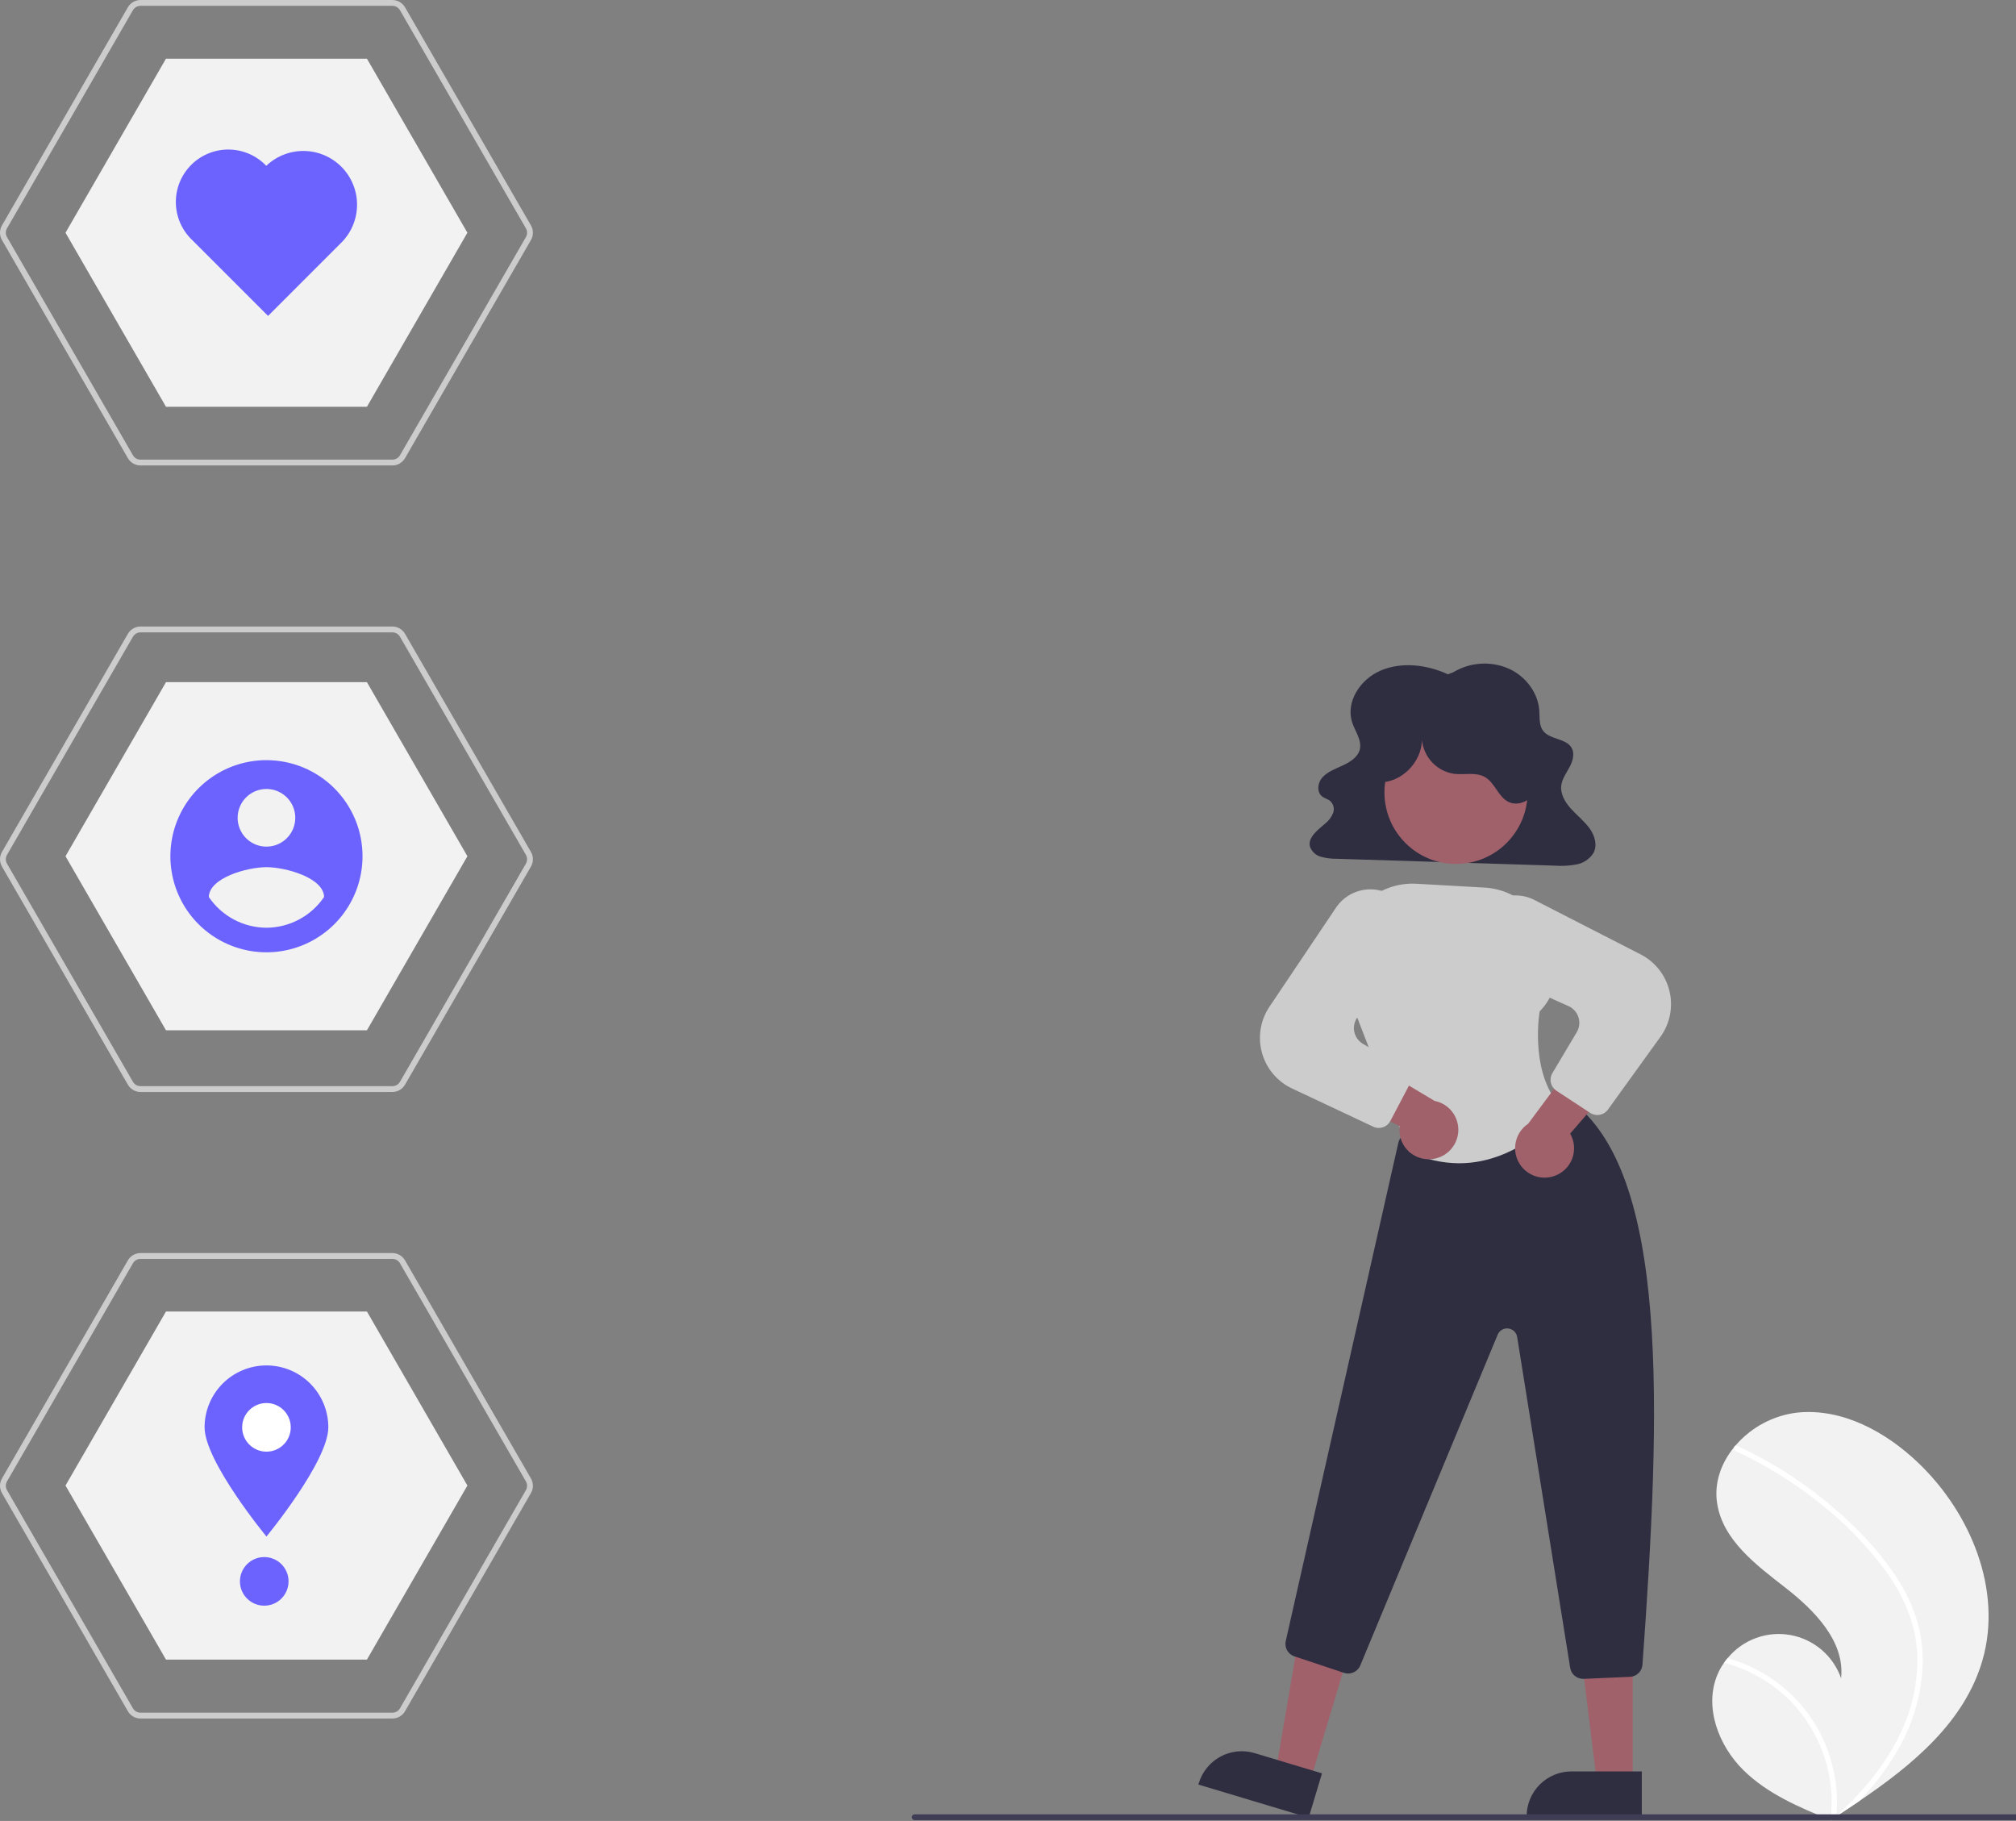 <svg width="692" height="625" viewBox="0 0 692 625" fill="none" xmlns="http://www.w3.org/2000/svg">
<rect x="0" y="0" width="692" height="625" fill="#808080" stroke="none"/>
<g clip-path="url(#clip0_1893_577)">
<path d="M680.496 569.822C674.418 590.907 656.671 605.668 638.159 618.206C635.574 619.957 632.988 621.668 630.401 623.339C630.384 623.346 630.366 623.363 630.348 623.37C630.224 623.45 630.099 623.53 629.983 623.611C629.449 623.955 628.915 624.299 628.386 624.64L628.677 624.77C628.677 624.77 628.962 624.922 628.65 624.795C628.557 624.756 628.459 624.721 628.367 624.682C617.612 620.344 606.666 615.687 598.424 607.561C589.875 599.123 584.878 585.889 589.508 574.804C590.116 573.352 590.885 571.972 591.8 570.691C592.175 570.153 592.58 569.639 593.001 569.134C595.554 566.018 598.892 563.637 602.671 562.238C606.449 560.839 610.532 560.472 614.5 561.173C618.468 561.875 622.177 563.622 625.246 566.232C628.315 568.843 630.634 572.224 631.963 576.028C633.323 563.364 622.881 552.757 612.832 544.93C602.779 537.108 591.356 528.588 589.412 515.995C588.327 508.989 590.764 502.199 595.202 496.748C595.339 496.582 595.477 496.417 595.618 496.256C601.021 489.907 608.62 485.831 616.897 484.84C632.312 483.238 647.286 491.398 658.485 502.116C676.509 519.36 687.406 545.848 680.496 569.822Z" fill="#F2F2F2"/>
<path d="M651.521 542.242C654.48 546.845 656.751 551.855 658.264 557.113C659.543 561.813 660.112 566.678 659.953 571.546C659.54 581.564 656.728 591.336 651.753 600.041C648.005 606.645 643.437 612.748 638.159 618.206C635.574 619.957 632.988 621.668 630.401 623.339C630.384 623.346 630.366 623.363 630.348 623.371C630.224 623.451 630.099 623.531 629.983 623.611C629.449 623.955 628.915 624.3 628.386 624.64C628.386 624.64 628.962 624.922 628.65 624.795C628.557 624.756 628.459 624.721 628.367 624.682C629.331 616.779 628.386 608.761 625.613 601.298C622.84 593.835 618.318 587.146 612.427 581.791C606.522 576.517 599.454 572.714 591.8 570.691C592.175 570.154 592.58 569.639 593.001 569.135C595.957 569.964 598.834 571.052 601.599 572.388C611.481 577.134 619.572 584.935 624.676 594.637C629.255 603.447 631.226 613.381 630.357 623.272C630.799 622.872 631.242 622.462 631.671 622.057C639.843 614.438 647.102 605.692 652.014 595.599C656.276 587.052 658.371 577.587 658.114 568.04C657.713 557.629 653.565 547.986 647.559 539.592C640.977 530.636 633.201 522.622 624.447 515.773C615.626 508.707 605.973 502.747 595.703 498.027C595.472 497.919 595.291 497.726 595.197 497.488C595.104 497.25 595.106 496.985 595.202 496.748C595.271 496.536 595.42 496.359 595.618 496.256C595.72 496.212 595.831 496.192 595.942 496.196C596.052 496.201 596.161 496.231 596.259 496.283C597.527 496.867 598.786 497.459 600.035 498.076C610.438 503.218 620.162 509.632 628.984 517.172C637.505 524.437 645.527 532.737 651.521 542.242Z" fill="white"/>
<path d="M56.973 569.615H125.95L160.438 509.879L125.95 450.144H56.973L22.484 509.879L56.973 569.615Z" fill="#F2F2F2"/>
<path d="M56.973 353.615H125.95L160.438 293.879L125.95 234.144H56.973L22.484 293.879L56.973 353.615Z" fill="#F2F2F2"/>
<path d="M56.973 139.615H125.95L160.438 79.879L125.95 20.144H56.973L22.484 79.879L56.973 139.615Z" fill="#F2F2F2"/>
<path d="M134.693 159.759H48.23C47.352 159.757 46.49 159.526 45.73 159.087C44.971 158.648 44.339 158.018 43.899 157.259L0.668 82.379C0.23 81.618 0 80.756 0 79.879C0 79.001 0.23 78.139 0.668 77.379L43.899 2.5C44.339 1.741 44.971 1.11 45.731 0.672C46.49 0.233 47.352 0.001 48.23 0H134.693C135.57 0.001 136.432 0.233 137.192 0.672C137.952 1.11 138.583 1.741 139.023 2.5L182.254 77.379C182.692 78.139 182.922 79.001 182.922 79.879C182.922 80.756 182.692 81.618 182.254 82.379L139.023 157.259C138.583 158.018 137.951 158.648 137.192 159.087C136.432 159.526 135.57 159.757 134.693 159.759ZM48.23 2C47.703 2.001 47.186 2.14 46.73 2.403C46.274 2.666 45.895 3.045 45.631 3.5L2.4 78.379C2.137 78.835 1.999 79.353 1.999 79.879C1.999 80.405 2.137 80.923 2.4 81.379L45.631 156.259C45.895 156.714 46.274 157.093 46.73 157.356C47.186 157.619 47.703 157.758 48.23 157.759H134.693C135.219 157.758 135.736 157.619 136.192 157.356C136.648 157.093 137.027 156.714 137.291 156.259L180.522 81.379C180.785 80.923 180.923 80.405 180.923 79.879C180.923 79.353 180.785 78.835 180.522 78.379L137.291 3.5C137.027 3.045 136.648 2.666 136.192 2.403C135.736 2.14 135.219 2.001 134.693 2L48.23 2Z" fill="#CCCCCC"/>
<path d="M134.693 374.799H48.23C47.352 374.797 46.49 374.566 45.73 374.127C44.971 373.688 44.339 373.058 43.899 372.299L0.668 297.419C0.23 296.658 0 295.796 0 294.919C0 294.042 0.23 293.18 0.668 292.419L43.899 217.54C44.339 216.781 44.971 216.15 45.731 215.712C46.49 215.273 47.352 215.041 48.23 215.04H134.693C135.57 215.041 136.432 215.273 137.192 215.712C137.952 216.15 138.583 216.781 139.023 217.54L182.254 292.419C182.692 293.179 182.922 294.042 182.922 294.919C182.922 295.796 182.692 296.658 182.254 297.419L139.023 372.299C138.583 373.058 137.951 373.688 137.192 374.127C136.432 374.566 135.57 374.798 134.693 374.799ZM48.23 217.04C47.703 217.041 47.186 217.18 46.73 217.443C46.274 217.706 45.895 218.085 45.631 218.54L2.4 293.419C2.137 293.875 1.999 294.393 1.999 294.919C1.999 295.445 2.137 295.963 2.4 296.419L45.631 371.299C45.895 371.754 46.274 372.133 46.73 372.396C47.186 372.659 47.703 372.798 48.23 372.799H134.693C135.219 372.798 135.736 372.659 136.192 372.396C136.648 372.133 137.027 371.754 137.291 371.299L180.522 296.419C180.785 295.963 180.923 295.445 180.923 294.919C180.923 294.393 180.785 293.875 180.522 293.419L137.291 218.54C137.027 218.085 136.648 217.706 136.192 217.443C135.736 217.18 135.219 217.041 134.693 217.04H48.23Z" fill="#CCCCCC"/>
<path d="M134.693 589.839H48.23C47.352 589.837 46.49 589.606 45.731 589.167C44.971 588.728 44.339 588.098 43.899 587.339L0.668 512.459C0.23 511.698 -2.10565e-05 510.836 1.44422e-09 509.959C2.10594e-05 509.082 0.23 508.22 0.668 507.459L43.9 432.58C44.339 431.821 44.971 431.19 45.731 430.752C46.49 430.313 47.352 430.081 48.23 430.08H134.693C135.57 430.081 136.432 430.313 137.192 430.752C137.952 431.19 138.583 431.821 139.023 432.58L182.254 507.459C182.692 508.22 182.922 509.082 182.922 509.959C182.922 510.836 182.692 511.698 182.254 512.459L139.023 587.339C138.583 588.098 137.952 588.728 137.192 589.167C136.432 589.606 135.57 589.838 134.693 589.839ZM48.23 432.08C47.703 432.081 47.186 432.22 46.73 432.483C46.274 432.746 45.895 433.125 45.631 433.58L2.4 508.459C2.137 508.915 1.999 509.433 1.999 509.959C1.999 510.485 2.137 511.003 2.4 511.459L45.631 586.339C45.895 586.794 46.274 587.173 46.73 587.436C47.186 587.699 47.703 587.838 48.23 587.839H134.693C135.219 587.838 135.736 587.699 136.192 587.436C136.648 587.173 137.027 586.794 137.291 586.339L180.522 511.459C180.785 511.003 180.923 510.485 180.923 509.959C180.923 509.433 180.785 508.915 180.522 508.459L137.291 433.58C137.027 433.125 136.648 432.746 136.192 432.483C135.736 432.22 135.219 432.081 134.693 432.08H48.23Z" fill="#CCCCCC"/>
<path d="M91.461 260.903C84.939 260.903 78.563 262.837 73.14 266.46C67.717 270.084 63.49 275.234 60.995 281.26C58.499 287.286 57.846 293.916 59.118 300.313C60.39 306.71 63.531 312.586 68.143 317.198C72.755 321.809 78.631 324.95 85.028 326.223C91.424 327.495 98.055 326.842 104.081 324.346C110.106 321.85 115.257 317.623 118.88 312.2C122.504 306.777 124.438 300.402 124.438 293.88C124.438 289.549 123.585 285.261 121.928 281.26C120.27 277.259 117.841 273.624 114.779 270.561C111.717 267.499 108.082 265.07 104.081 263.413C100.08 261.756 95.792 260.903 91.461 260.903ZM91.461 270.796C93.418 270.796 95.331 271.376 96.957 272.463C98.584 273.55 99.852 275.095 100.601 276.903C101.35 278.711 101.546 280.7 101.164 282.619C100.782 284.538 99.84 286.301 98.457 287.684C97.073 289.068 95.31 290.01 93.391 290.392C91.472 290.773 89.483 290.578 87.675 289.829C85.868 289.08 84.322 287.812 83.235 286.185C82.148 284.558 81.568 282.645 81.568 280.689C81.568 278.065 82.61 275.549 84.466 273.693C86.321 271.838 88.837 270.796 91.461 270.796ZM91.461 318.422C87.553 318.404 83.708 317.433 80.26 315.593C76.812 313.753 73.865 311.1 71.675 307.863C71.834 301.268 84.866 297.637 91.461 297.637C98.056 297.637 111.089 301.268 111.247 307.863C109.054 311.097 106.107 313.749 102.659 315.588C99.212 317.428 95.368 318.401 91.461 318.422Z" fill="#6C63FF"/>
<path d="M91.398 56.908C89.766 55.195 87.813 53.822 85.651 52.864C83.488 51.907 81.158 51.385 78.794 51.328C76.43 51.272 74.077 51.681 71.871 52.534C69.665 53.387 67.649 54.666 65.938 56.298C64.226 57.93 62.853 59.883 61.896 62.046C60.94 64.209 60.419 66.539 60.363 68.904C60.307 71.268 60.718 73.62 61.571 75.826C62.425 78.031 63.705 80.047 65.337 81.758C65.534 81.965 65.736 82.166 65.942 82.363L92.01 108.431L117.465 82.975C120.788 79.491 122.615 74.846 122.558 70.032C122.501 65.218 120.563 60.618 117.159 57.214C113.755 53.809 109.155 51.872 104.341 51.815C99.527 51.757 94.882 53.585 91.398 56.908Z" fill="#6C63FF"/>
<path d="M112.696 489.902C112.696 501.63 91.461 527.376 91.461 527.376C91.461 527.376 70.226 501.63 70.226 489.902C70.224 487.113 70.771 484.352 71.836 481.774C72.901 479.197 74.463 476.855 76.433 474.881C78.403 472.908 80.743 471.342 83.319 470.272C85.894 469.203 88.655 468.652 91.444 468.649C94.233 468.647 96.994 469.194 99.572 470.259C102.149 471.324 104.491 472.887 106.465 474.857C108.438 476.827 110.004 479.167 111.073 481.742C112.143 484.318 112.694 487.079 112.697 489.867L112.696 489.902Z" fill="#6C63FF"/>
<path d="M91.461 498.245C96.069 498.245 99.804 494.509 99.804 489.902C99.804 485.295 96.069 481.56 91.461 481.56C86.854 481.56 83.119 485.295 83.119 489.902C83.119 494.509 86.854 498.245 91.461 498.245Z" fill="white"/>
<path d="M90.703 551.11C95.31 551.11 99.045 547.375 99.045 542.767C99.045 538.16 95.31 534.425 90.703 534.425C86.095 534.425 82.36 538.16 82.36 542.767C82.36 547.375 86.095 551.11 90.703 551.11Z" fill="#6C63FF"/>
<path d="M497.007 231.443C489.91 228.141 481.196 227.059 473.975 230.127C466.754 233.195 461.83 241.059 464.165 248.018C465.224 251.173 467.635 254.276 466.696 257.463C465.973 259.916 463.451 261.535 460.973 262.687C458.496 263.838 455.786 264.806 453.995 266.748C452.203 268.69 451.83 272.033 454.068 273.54C454.805 274.036 455.727 274.271 456.442 274.794C457.051 275.289 457.491 275.962 457.699 276.719C457.908 277.476 457.875 278.279 457.606 279.016C457.01 280.5 456.025 281.796 454.755 282.767C452.215 284.958 448.857 287.465 449.646 290.575C449.938 291.407 450.427 292.155 451.071 292.757C451.715 293.359 452.494 293.797 453.343 294.033C455.106 294.542 456.935 294.783 458.77 294.75L533.736 297.111C536.211 297.297 538.699 297.158 541.138 296.698C542.323 296.481 543.451 296.023 544.451 295.351C545.451 294.679 546.302 293.808 546.95 292.793C548.386 290.135 547.444 286.862 545.671 284.381C543.898 281.9 541.389 279.942 539.315 277.664C537.242 275.385 535.546 272.541 535.911 269.596C536.204 267.239 537.759 265.202 538.875 263.06C539.991 260.918 540.639 258.241 539.194 256.271C537.157 253.494 532.267 253.745 529.951 251.158C528.203 249.205 528.54 246.394 528.367 243.877C527.949 237.82 523.756 232.1 517.786 229.444C514.751 228.141 511.45 227.579 508.154 227.803C504.859 228.027 501.664 229.032 498.833 230.735L497.007 231.443Z" fill="#2F2E41"/>
<path d="M449.634 611.598L437.893 608.07L445.912 561.103L463.241 566.31L449.634 611.598Z" fill="#A0616A"/>
<path d="M449.209 623.878L411.351 612.504L411.495 612.025C412.076 610.09 413.033 608.288 414.31 606.723C415.588 605.157 417.161 603.859 418.941 602.902C420.72 601.944 422.671 601.347 424.681 601.144C426.692 600.94 428.722 601.135 430.657 601.716L430.658 601.716L453.781 608.664L449.209 623.878Z" fill="#2F2E41"/>
<path d="M560.431 611.995L548.171 611.994L542.339 564.706L560.433 564.707L560.431 611.995Z" fill="#A0616A"/>
<path d="M563.557 623.878L524.027 623.877V623.377C524.027 621.356 524.425 619.356 525.198 617.489C525.971 615.622 527.105 613.926 528.533 612.497C529.962 611.068 531.658 609.935 533.525 609.162C535.392 608.389 537.393 607.991 539.413 607.991L563.558 607.992L563.557 623.878Z" fill="#2F2E41"/>
<path d="M543.412 576.228C542.343 576.228 541.308 575.846 540.494 575.152C539.68 574.458 539.14 573.497 538.971 572.44L520.768 458.886C520.647 458.134 520.284 457.441 519.735 456.914C519.185 456.387 518.478 456.053 517.722 455.964C516.965 455.875 516.2 456.035 515.543 456.419C514.886 456.804 514.372 457.393 514.079 458.097L466.918 571.633C466.479 572.681 465.661 573.525 464.627 573.996C463.593 574.468 462.419 574.532 461.339 574.177L444.305 568.498C443.245 568.148 442.353 567.415 441.804 566.442C441.255 565.469 441.09 564.326 441.339 563.237L479.988 392.216C480.177 391.392 480.593 390.638 481.189 390.038C481.785 389.439 482.537 389.018 483.36 388.824L535.192 376.792C535.829 376.647 536.49 376.641 537.13 376.774C537.769 376.907 538.373 377.175 538.9 377.561C573.03 402.36 570.147 483.383 563.786 571.359C563.707 572.461 563.225 573.494 562.433 574.264C561.642 575.033 560.595 575.485 559.492 575.533L543.61 576.225C543.544 576.227 543.478 576.228 543.412 576.228Z" fill="#2F2E41"/>
<path d="M499.781 296.53C513.345 296.53 524.342 285.534 524.342 271.969C524.342 258.405 513.345 247.408 499.781 247.408C486.216 247.408 475.22 258.405 475.22 271.969C475.22 285.534 486.216 296.53 499.781 296.53Z" fill="#A0616A"/>
<path d="M500.841 399.267C494.945 399.229 489.131 397.885 483.817 395.332L483.635 395.247L483.562 395.059L461.533 337.983L461.114 328.066C460.973 324.749 461.529 321.44 462.745 318.352C463.961 315.263 465.81 312.463 468.174 310.133C470.537 307.802 473.363 305.992 476.468 304.82C479.573 303.648 482.89 303.138 486.204 303.325L509.592 304.643C515.633 304.986 521.316 307.619 525.485 312.005C529.653 316.392 531.993 322.202 532.028 328.253C532.636 329.42 536.95 338.545 528.495 347.118C528.179 349.07 525.222 369.365 536.382 380.526L536.696 380.839L536.422 381.188C536.244 381.414 521.911 399.264 500.841 399.267Z" fill="#CCCCCC"/>
<path d="M533.683 403.573C535.065 403.071 536.32 402.273 537.361 401.235C538.401 400.196 539.201 398.942 539.704 397.56C540.207 396.179 540.401 394.704 540.272 393.24C540.144 391.775 539.696 390.357 538.96 389.084L562.319 362.041L543.904 359.644L524.546 385.692C522.49 387.071 521.011 389.155 520.389 391.551C519.767 393.946 520.046 396.487 521.172 398.691C522.299 400.895 524.194 402.609 526.5 403.509C528.806 404.409 531.362 404.431 533.683 403.573Z" fill="#A0616A"/>
<path d="M490.872 397.875C489.403 397.944 487.937 397.689 486.578 397.13C485.218 396.571 483.998 395.72 483.003 394.638C482.007 393.556 481.262 392.269 480.818 390.868C480.373 389.466 480.242 387.985 480.433 386.527L448.476 370.535L464.556 361.247L492.437 377.857C494.865 378.339 497.031 379.695 498.526 381.668C500.02 383.641 500.739 386.094 500.546 388.561C500.353 391.029 499.262 393.34 497.479 395.057C495.695 396.773 493.345 397.776 490.872 397.875Z" fill="#A0616A"/>
<path d="M548.288 382.699C547.41 382.699 546.552 382.442 545.819 381.959L534.266 374.382C533.294 373.747 532.606 372.762 532.346 371.631C532.085 370.501 532.272 369.313 532.867 368.317L541.231 354.266C541.683 353.505 541.97 352.658 542.071 351.779C542.173 350.9 542.088 350.01 541.821 349.167C541.555 348.323 541.112 347.545 540.524 346.885C539.935 346.224 539.214 345.696 538.407 345.334L514.379 334.561C511.424 333.22 509.012 330.915 507.538 328.023C506.064 325.132 505.616 321.826 506.267 318.646C506.716 316.502 507.654 314.491 509.007 312.768C510.361 311.046 512.093 309.659 514.07 308.715C516.047 307.771 518.215 307.296 520.405 307.327C522.596 307.358 524.75 307.894 526.699 308.893L563.151 327.571C565.61 328.831 567.768 330.608 569.477 332.78C571.185 334.951 572.405 337.466 573.051 340.153C573.697 342.84 573.755 345.634 573.221 348.345C572.687 351.056 571.573 353.62 569.956 355.86L551.936 380.83C551.52 381.409 550.972 381.88 550.338 382.205C549.703 382.53 549 382.7 548.288 382.699Z" fill="#CCCCCC"/>
<path d="M473.274 387.134C472.61 387.134 471.955 386.986 471.355 386.702L443.492 373.591C440.992 372.415 438.776 370.712 436.995 368.599C435.214 366.486 433.911 364.014 433.175 361.35C432.438 358.687 432.286 355.896 432.729 353.169C433.171 350.441 434.198 347.842 435.738 345.548L458.575 311.547C459.797 309.728 461.421 308.216 463.322 307.128C465.223 306.039 467.35 305.404 469.536 305.272C471.723 305.139 473.911 305.513 475.929 306.364C477.948 307.215 479.743 308.52 481.175 310.178C483.285 312.644 484.494 315.753 484.606 318.997C484.718 322.24 483.725 325.425 481.79 328.03L465.99 349.097C465.46 349.805 465.085 350.617 464.89 351.48C464.695 352.343 464.685 353.237 464.861 354.104C465.036 354.971 465.393 355.792 465.908 356.511C466.423 357.23 467.084 357.833 467.848 358.279L481.973 366.518C482.976 367.1 483.715 368.049 484.035 369.164C484.354 370.279 484.23 371.475 483.688 372.5L477.253 384.727C476.872 385.453 476.301 386.061 475.599 386.486C474.898 386.91 474.094 387.134 473.274 387.134Z" fill="#CCCCCC"/>
<path d="M474.654 268.478C482.41 267.855 488.85 260.106 488.044 252.367C487.953 255.557 489.038 258.669 491.092 261.111C493.146 263.554 496.026 265.155 499.185 265.612C502.743 266.004 506.643 264.928 509.74 266.723C513.17 268.711 514.268 273.539 517.841 275.256C521.294 276.915 525.679 274.652 527.384 271.222C529.09 267.793 528.672 263.672 527.541 260.012C525.929 254.793 522.994 250.08 519.02 246.331C515.047 242.582 510.171 239.926 504.867 238.619C499.563 237.313 494.011 237.402 488.751 238.877C483.491 240.352 478.703 243.163 474.852 247.037C471.59 250.318 469.001 254.499 468.581 259.105C468.161 263.712 470.298 268.711 474.435 270.78L474.654 268.478Z" fill="#2F2E41"/>
<path d="M694.962 624.719H313.962C313.696 624.719 313.442 624.614 313.255 624.426C313.067 624.239 312.962 623.984 312.962 623.719C312.962 623.454 313.067 623.2 313.255 623.012C313.442 622.825 313.696 622.719 313.962 622.719H694.962C695.227 622.719 695.481 622.825 695.669 623.012C695.856 623.2 695.962 623.454 695.962 623.719C695.962 623.984 695.856 624.239 695.669 624.426C695.481 624.614 695.227 624.719 694.962 624.719Z" fill="#3F3D56"/>
</g>
<defs>
<clipPath id="clip0_1893_577">
<rect width="695.962" height="624.846" fill="white"/>
</clipPath>
</defs>
</svg>
